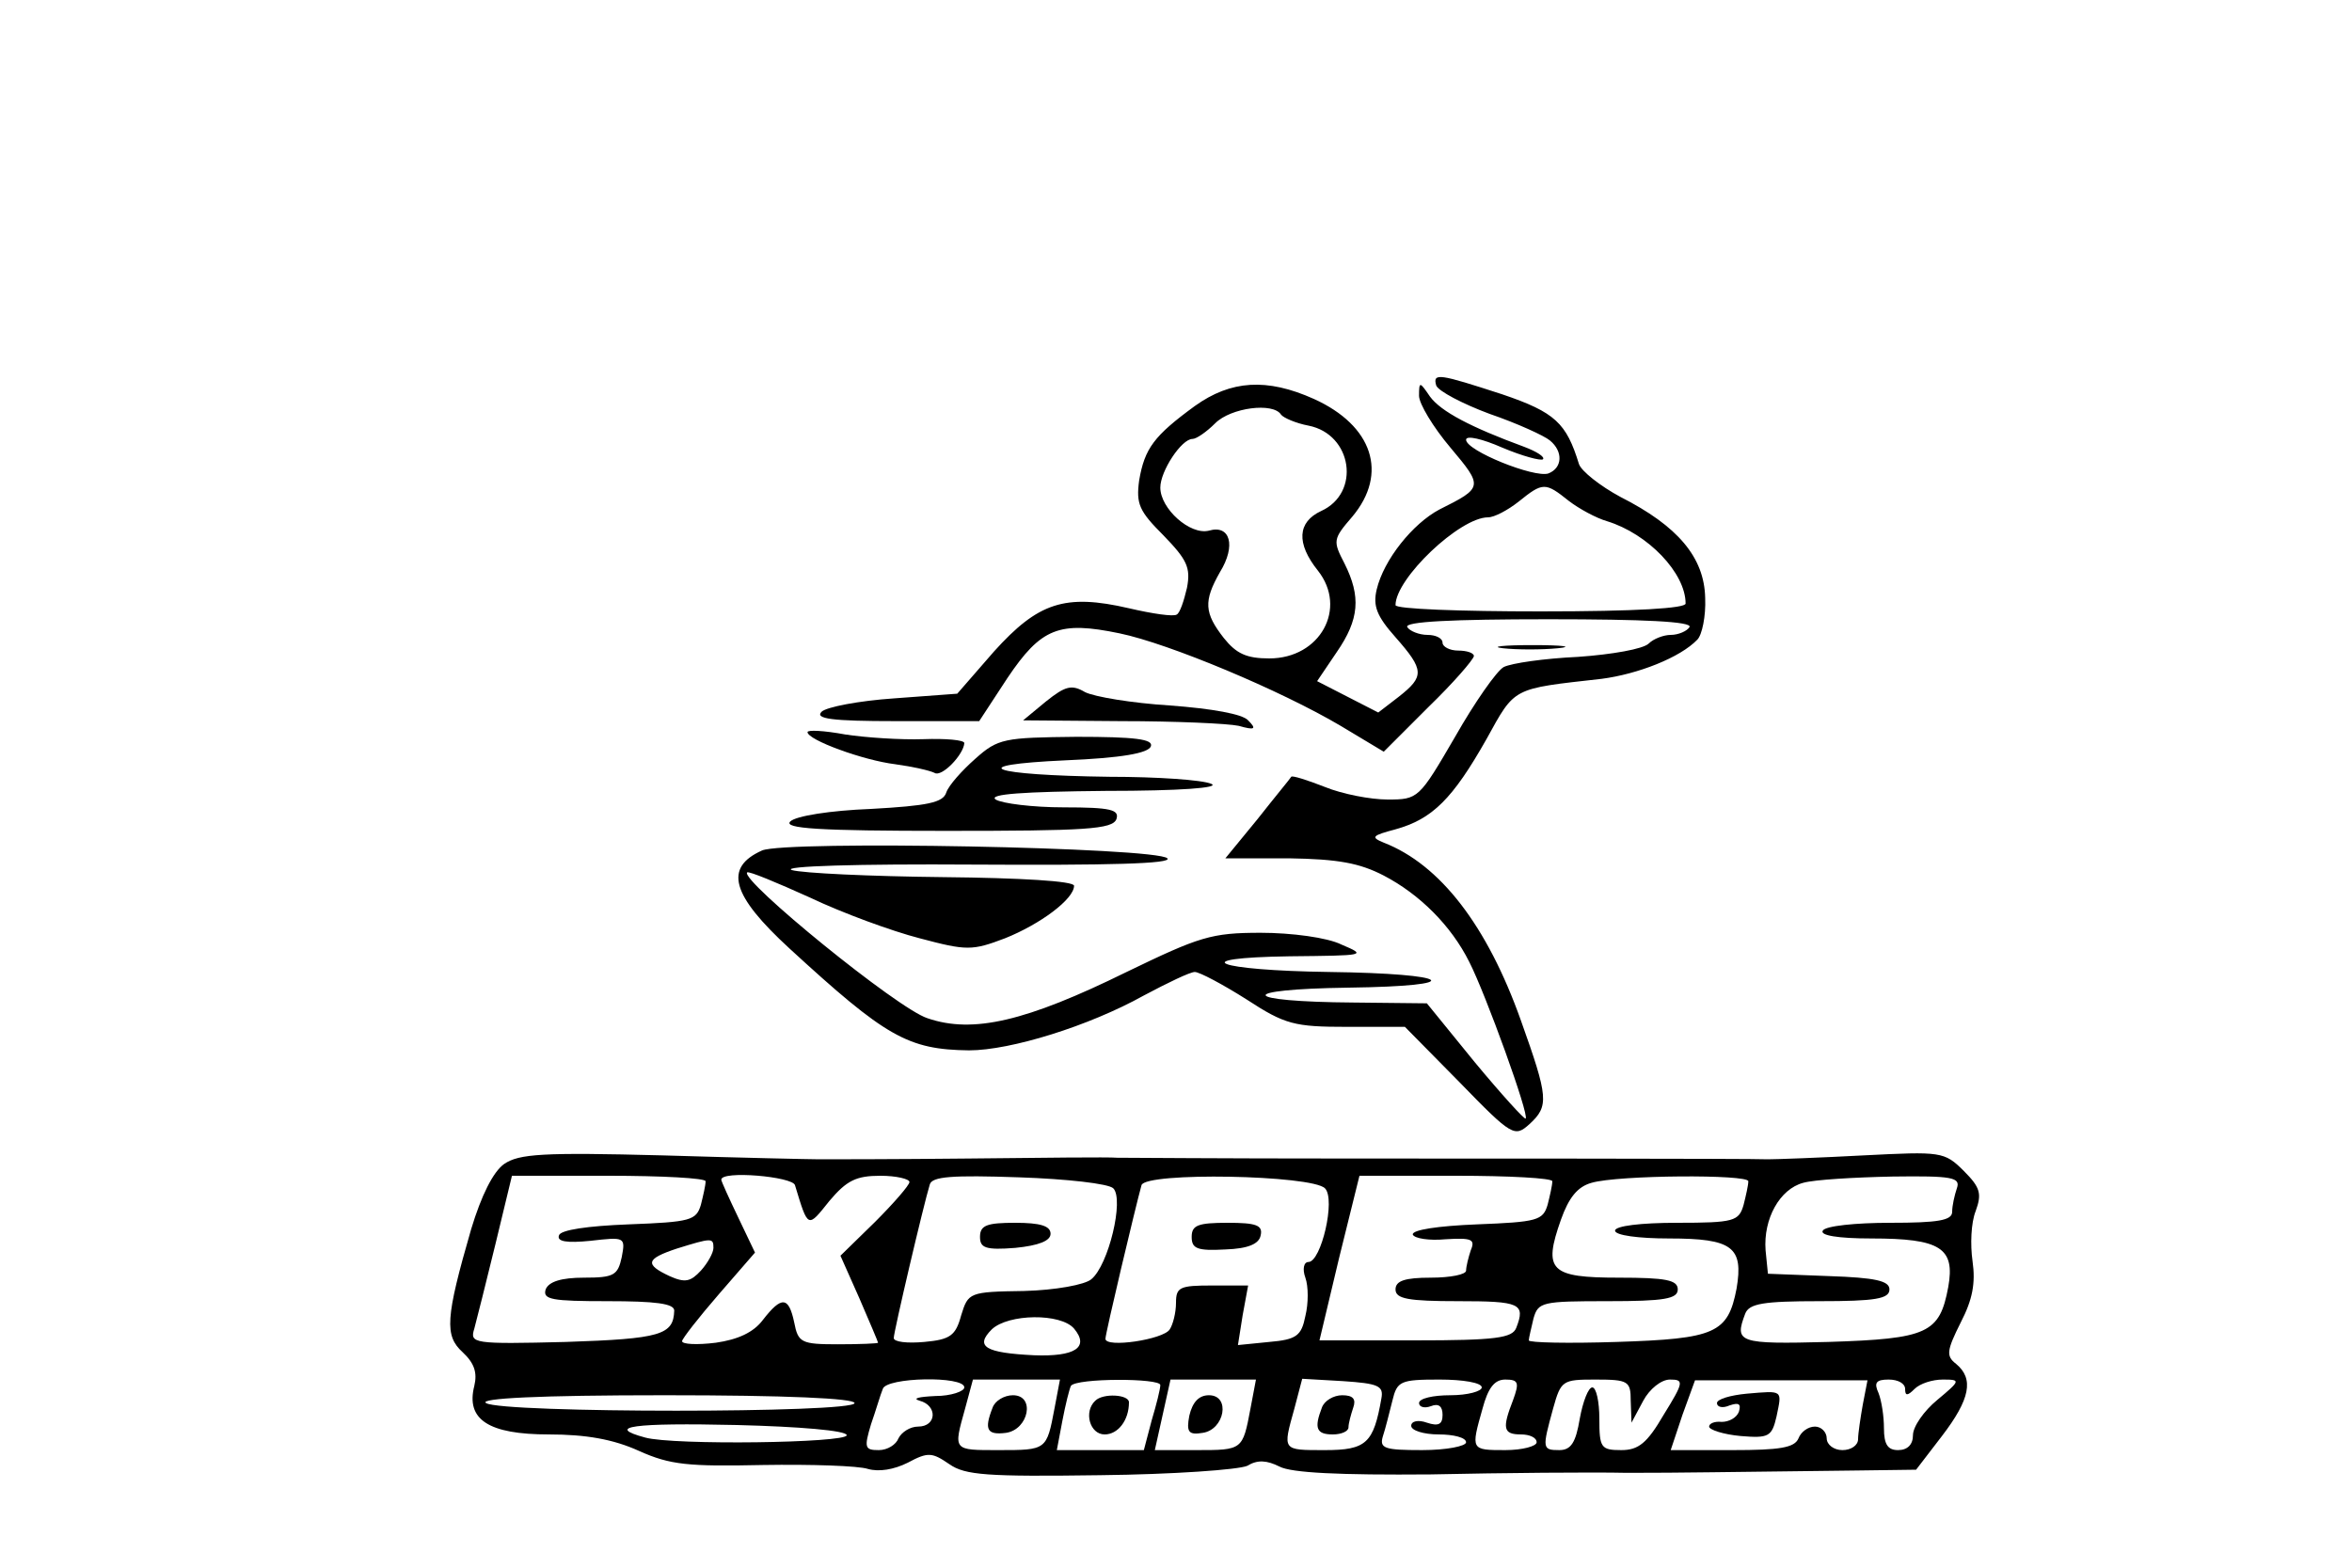 <?xml version="1.0" standalone="no"?>
<!DOCTYPE svg PUBLIC "-//W3C//DTD SVG 20010904//EN"
 "http://www.w3.org/TR/2001/REC-SVG-20010904/DTD/svg10.dtd">
<svg version="1.0" xmlns="http://www.w3.org/2000/svg" viewBox="0 0 300 200"
 preserveAspectRatio="xMidYMid meet">
<g transform="translate(0,270) scale(0.1,-0.1)"
stroke="none">
<path d="M1832 2208 c3 -7 33 -23 68 -36 35 -12 70 -28 77 -34 17 -14 16 -35
-2 -42 -18 -6 -105 29 -105 43 0 6 21 1 46 -10 26 -11 49 -17 52 -15 3 3 -8
10 -24 16 -68 25 -106 45 -120 64 -13 19 -14 20 -14 1 0 -10 18 -40 40 -66 42
-50 42 -51 -14 -79 -34 -18 -71 -64 -80 -102 -5 -21 0 -34 24 -61 37 -42 37
-50 4 -76 l-26 -20 -39 20 -39 20 25 37 c29 42 31 71 10 113 -15 29 -15 31 10
60 46 55 26 116 -49 150 -60 27 -106 24 -152 -9 -52 -38 -64 -54 -71 -95 -4
-30 0 -39 31 -70 30 -31 35 -41 30 -67 -4 -17 -9 -32 -13 -34 -4 -3 -31 1 -61
8 -82 19 -116 7 -172 -55 l-47 -54 -81 -6 c-44 -3 -86 -11 -92 -17 -9 -9 13
-12 94 -12 l107 0 36 55 c43 64 66 73 143 57 63 -13 206 -73 282 -118 l55 -33
57 57 c32 31 57 60 58 65 0 4 -9 7 -20 7 -11 0 -20 5 -20 10 0 6 -9 10 -19 10
-11 0 -23 5 -26 10 -4 7 58 10 180 10 122 0 184 -3 180 -10 -3 -5 -14 -10 -24
-10 -9 0 -22 -5 -28 -11 -7 -7 -47 -14 -90 -17 -43 -2 -85 -8 -95 -13 -9 -5
-37 -45 -62 -89 -46 -79 -47 -80 -86 -80 -22 0 -58 7 -80 16 -23 9 -42 15 -43
13 -1 -2 -21 -26 -43 -54 l-41 -50 81 0 c63 -1 90 -6 121 -22 46 -24 86 -64
109 -110 21 -41 77 -196 72 -200 -1 -2 -31 31 -65 72 l-61 75 -93 1 c-146 1
-152 17 -7 19 154 2 134 18 -25 20 -144 2 -186 18 -50 20 97 1 99 1 66 15 -18
9 -64 15 -103 15 -63 0 -78 -5 -171 -50 -128 -63 -196 -79 -254 -59 -38 12
-239 176 -230 186 2 2 38 -13 80 -32 42 -20 105 -43 140 -52 60 -16 67 -16
109 0 45 18 88 50 88 67 0 6 -68 10 -167 11 -93 1 -179 5 -193 9 -14 5 84 8
232 7 171 -1 254 1 247 8 -14 14 -487 23 -517 10 -49 -22 -39 -57 35 -125 123
-113 151 -129 229 -130 53 0 153 31 223 70 30 16 59 30 65 30 6 0 36 -16 66
-35 49 -32 61 -35 128 -35 l74 0 70 -71 c67 -69 70 -70 89 -53 25 23 24 34
-11 132 -43 121 -103 199 -175 227 -17 7 -15 9 15 17 47 13 73 39 116 115 37
67 32 64 147 77 46 6 100 27 122 50 6 6 11 30 10 53 -1 52 -35 92 -108 129
-26 14 -50 33 -53 42 -16 52 -30 66 -98 89 -80 26 -89 28 -84 11z m-198 -37
c3 -4 19 -11 35 -14 56 -11 67 -86 16 -109 -30 -14 -32 -41 -4 -76 38 -48 3
-112 -62 -112 -29 0 -42 6 -58 26 -25 32 -26 47 -5 84 21 34 13 61 -14 53 -24
-6 -62 28 -62 55 0 21 27 62 41 62 5 0 18 9 29 20 20 20 74 27 84 11z m367
-110 c13 -10 35 -22 49 -26 52 -16 100 -66 100 -105 0 -6 -62 -10 -185 -10
-102 0 -185 3 -185 8 0 34 82 112 118 112 8 0 25 9 39 20 31 25 34 25 64 1z"/>
<path d="M1917 1873 c18 -2 50 -2 70 0 21 2 7 4 -32 4 -38 0 -55 -2 -38 -4z"/>
<path d="M1334 1805 l-29 -24 125 -1 c69 0 136 -3 150 -6 21 -6 23 -4 12 7 -7
8 -46 15 -100 19 -48 3 -96 11 -108 17 -17 10 -25 8 -50 -12z"/>
<path d="M1030 1766 c0 -10 71 -36 112 -41 22 -3 44 -8 50 -11 9 -6 37 23 38
38 0 4 -24 6 -52 5 -29 -1 -74 2 -100 6 -27 5 -48 6 -48 3z"/>
<path d="M1244 1732 c-17 -15 -34 -34 -37 -43 -4 -13 -24 -17 -96 -21 -52 -2
-96 -9 -103 -16 -9 -9 36 -12 199 -12 178 0 212 2 217 15 4 12 -7 15 -67 15
-40 0 -79 5 -87 10 -10 7 36 10 140 11 96 0 147 4 135 9 -11 5 -69 9 -130 9
-153 2 -188 15 -56 21 71 3 106 9 109 18 3 9 -20 12 -95 12 -92 -1 -100 -2
-129 -28z"/>
<path d="M643 1215 c-14 -10 -29 -40 -42 -83 -33 -114 -34 -136 -11 -157 15
-14 19 -26 15 -43 -11 -43 18 -62 95 -62 47 0 82 -6 115 -21 40 -18 63 -20
158 -18 62 1 122 -1 134 -5 14 -4 33 -1 51 8 26 14 31 13 53 -2 20 -14 48 -16
192 -14 93 1 177 7 188 12 13 8 25 7 41 -1 15 -8 76 -11 193 -10 93 2 206 3
250 2 76 0 117 1 294 3 l75 1 33 43 c36 47 41 73 18 92 -13 10 -12 17 6 53 15
29 19 50 15 78 -3 21 -2 49 4 64 8 22 6 30 -15 51 -25 25 -29 25 -128 20 -56
-3 -111 -5 -122 -5 -16 1 -430 1 -542 1 -156 0 -272 1 -288 1 -11 1 -96 0
-190 -1 -93 -1 -179 -1 -190 -1 -11 0 -101 2 -200 5 -153 4 -183 2 -202 -11z
m257 -22 c0 -5 -3 -18 -6 -30 -6 -20 -13 -22 -92 -25 -52 -2 -87 -7 -89 -14
-3 -8 10 -10 40 -7 44 5 45 5 40 -21 -5 -23 -10 -26 -48 -26 -29 0 -45 -5 -49
-15 -4 -13 8 -15 79 -15 61 0 85 -3 85 -12 -1 -31 -17 -36 -138 -40 -119 -3
-123 -2 -117 17 3 11 15 59 27 108 l21 87 123 0 c68 0 124 -3 124 -7z m114 -5
c17 -56 16 -55 44 -20 22 26 34 32 65 32 20 0 37 -4 37 -8 0 -4 -20 -27 -44
-51 l-44 -43 24 -54 c13 -30 24 -56 24 -57 0 -1 -23 -2 -51 -2 -47 0 -51 2
-56 28 -7 33 -16 34 -40 3 -12 -16 -32 -25 -60 -29 -24 -3 -43 -2 -43 2 0 3
21 30 47 60 l46 53 -21 44 c-12 25 -22 47 -22 49 0 12 91 4 94 -7z m406 -4
c14 -14 -6 -98 -28 -116 -8 -7 -46 -14 -86 -15 -70 -1 -71 -2 -80 -31 -7 -26
-14 -31 -47 -34 -22 -2 -39 0 -39 5 0 8 38 170 46 196 3 10 28 12 114 9 60 -2
114 -8 120 -14z m270 0 c14 -14 -5 -94 -21 -94 -6 0 -8 -9 -4 -20 4 -11 4 -33
0 -49 -5 -25 -11 -30 -46 -33 l-40 -4 6 38 7 38 -46 0 c-41 0 -46 -2 -46 -22
0 -13 -4 -28 -8 -34 -8 -13 -82 -24 -82 -12 0 7 38 167 46 196 5 17 217 13
234 -4z m290 9 c0 -5 -3 -18 -6 -30 -6 -20 -13 -22 -90 -25 -50 -2 -83 -7 -82
-13 2 -5 21 -8 42 -6 33 2 38 0 32 -14 -3 -9 -6 -21 -6 -26 0 -5 -20 -9 -45
-9 -33 0 -45 -4 -45 -15 0 -12 16 -15 80 -15 79 0 86 -3 74 -34 -5 -13 -26
-16 -129 -16 l-122 0 25 105 26 105 123 0 c68 0 123 -3 123 -7z m250 0 c0 -5
-3 -18 -6 -30 -6 -21 -12 -23 -85 -23 -46 0 -79 -4 -79 -10 0 -6 30 -10 69
-10 81 0 95 -11 86 -64 -11 -57 -27 -64 -153 -68 -61 -2 -112 -1 -112 2 0 3 3
15 6 28 6 21 11 22 95 22 72 0 89 3 89 15 0 12 -15 15 -75 15 -88 0 -97 9 -74
74 10 28 21 42 39 47 34 10 200 11 200 2z m266 -9 c-3 -9 -6 -22 -6 -30 0 -11
-18 -14 -79 -14 -44 0 -83 -4 -86 -10 -4 -6 19 -10 62 -10 88 0 107 -12 98
-62 -11 -59 -26 -66 -153 -70 -115 -3 -120 -1 -106 36 5 13 23 16 95 16 71 0
89 3 89 15 0 11 -18 15 -77 17 l-78 3 -3 30 c-3 40 18 78 48 86 14 4 65 7 114
8 76 1 87 -1 82 -15z m-1586 -76 c0 -6 -7 -19 -16 -29 -13 -14 -20 -16 -40 -7
-32 15 -30 22 9 35 45 14 47 14 47 1z m460 -103 c20 -24 1 -36 -51 -34 -62 3
-76 11 -54 33 21 20 88 21 105 1z m-140 -75 c0 -5 -17 -11 -37 -11 -21 -1 -30
-3 -20 -6 23 -6 22 -33 -2 -33 -10 0 -21 -7 -25 -15 -3 -8 -14 -15 -25 -15
-18 0 -19 3 -10 33 6 17 12 38 15 45 4 15 104 17 104 2z m115 -27 c-10 -53
-10 -53 -71 -53 -59 0 -58 -1 -43 53 l10 37 56 0 55 0 -7 -37z m135 30 c0 -5
-5 -25 -11 -45 l-10 -38 -56 0 -55 0 7 37 c4 21 9 41 11 45 7 10 114 10 114 1z
m115 -30 c-10 -53 -10 -53 -69 -53 l-53 0 10 45 10 45 55 0 54 0 -7 -37z m167
13 c-10 -57 -19 -66 -72 -66 -55 0 -54 -1 -39 53 l10 38 52 -3 c45 -3 52 -6
49 -22z m128 14 c0 -5 -18 -10 -40 -10 -22 0 -40 -4 -40 -10 0 -5 7 -7 15 -4
10 4 15 0 15 -11 0 -12 -5 -15 -20 -10 -11 4 -20 2 -20 -4 0 -6 16 -11 35 -11
19 0 35 -4 35 -10 0 -5 -25 -10 -56 -10 -48 0 -55 2 -50 18 3 9 8 29 12 45 6
25 10 27 60 27 30 0 54 -4 54 -10z m40 -16 c-14 -36 -13 -44 10 -44 11 0 20
-4 20 -10 0 -5 -18 -10 -40 -10 -44 0 -44 0 -29 53 7 26 15 37 29 37 17 0 18
-4 10 -26z m150 -1 l1 -28 15 28 c8 15 23 27 34 27 18 0 18 -3 -8 -45 -21 -36
-32 -45 -54 -45 -26 0 -28 3 -28 40 0 22 -4 40 -9 40 -5 0 -12 -18 -16 -40 -5
-30 -11 -40 -26 -40 -22 0 -22 2 -8 53 10 36 12 37 54 37 42 0 45 -2 45 -27z
m296 -5 c-3 -17 -6 -37 -6 -44 0 -8 -9 -14 -20 -14 -11 0 -20 7 -20 15 0 8 -7
15 -15 15 -9 0 -18 -7 -21 -15 -5 -12 -24 -15 -84 -15 l-79 0 15 45 16 44 110
0 110 0 -6 -31z m54 20 c0 -9 3 -9 12 0 7 7 23 12 36 12 23 0 23 -1 -7 -26
-17 -14 -31 -34 -31 -45 0 -12 -7 -19 -19 -19 -13 0 -18 7 -18 28 0 15 -3 35
-7 45 -6 13 -3 17 13 17 12 0 21 -5 21 -12z m-1340 -18 c0 -13 -450 -13 -470
0 -10 6 67 10 228 10 155 0 242 -4 242 -10z m-10 -41 c0 -10 -221 -13 -257 -3
-52 14 -15 19 117 16 79 -2 140 -7 140 -13z"/>
<path d="M1250 1122 c0 -14 7 -17 45 -14 30 3 45 9 45 18 0 10 -13 14 -45 14
-36 0 -45 -3 -45 -18z"/>
<path d="M1520 1122 c0 -15 7 -18 43 -16 29 1 43 7 45 18 3 13 -6 16 -42 16
-38 0 -46 -3 -46 -18z"/>
<path d="M1266 904 c-11 -28 -7 -35 17 -32 29 4 38 48 9 48 -11 0 -23 -7 -26
-16z"/>
<path d="M1397 913 c-15 -14 -7 -43 12 -43 17 0 31 18 31 41 0 10 -33 12 -43
2z"/>
<path d="M1517 894 c-4 -21 -1 -25 17 -22 28 4 36 48 8 48 -13 0 -21 -9 -25
-26z"/>
<path d="M1686 904 c-10 -26 -7 -34 14 -34 11 0 20 4 20 9 0 5 3 16 6 25 4 11
0 16 -14 16 -11 0 -23 -7 -26 -16z"/>
<path d="M2228 922 c-21 -2 -38 -7 -38 -12 0 -5 7 -7 16 -3 12 4 15 2 12 -8
-3 -8 -13 -13 -22 -13 -9 1 -16 -2 -16 -6 0 -4 18 -10 40 -12 36 -3 40 -1 46
25 7 34 9 33 -38 29z"/>
</g>
</svg>
